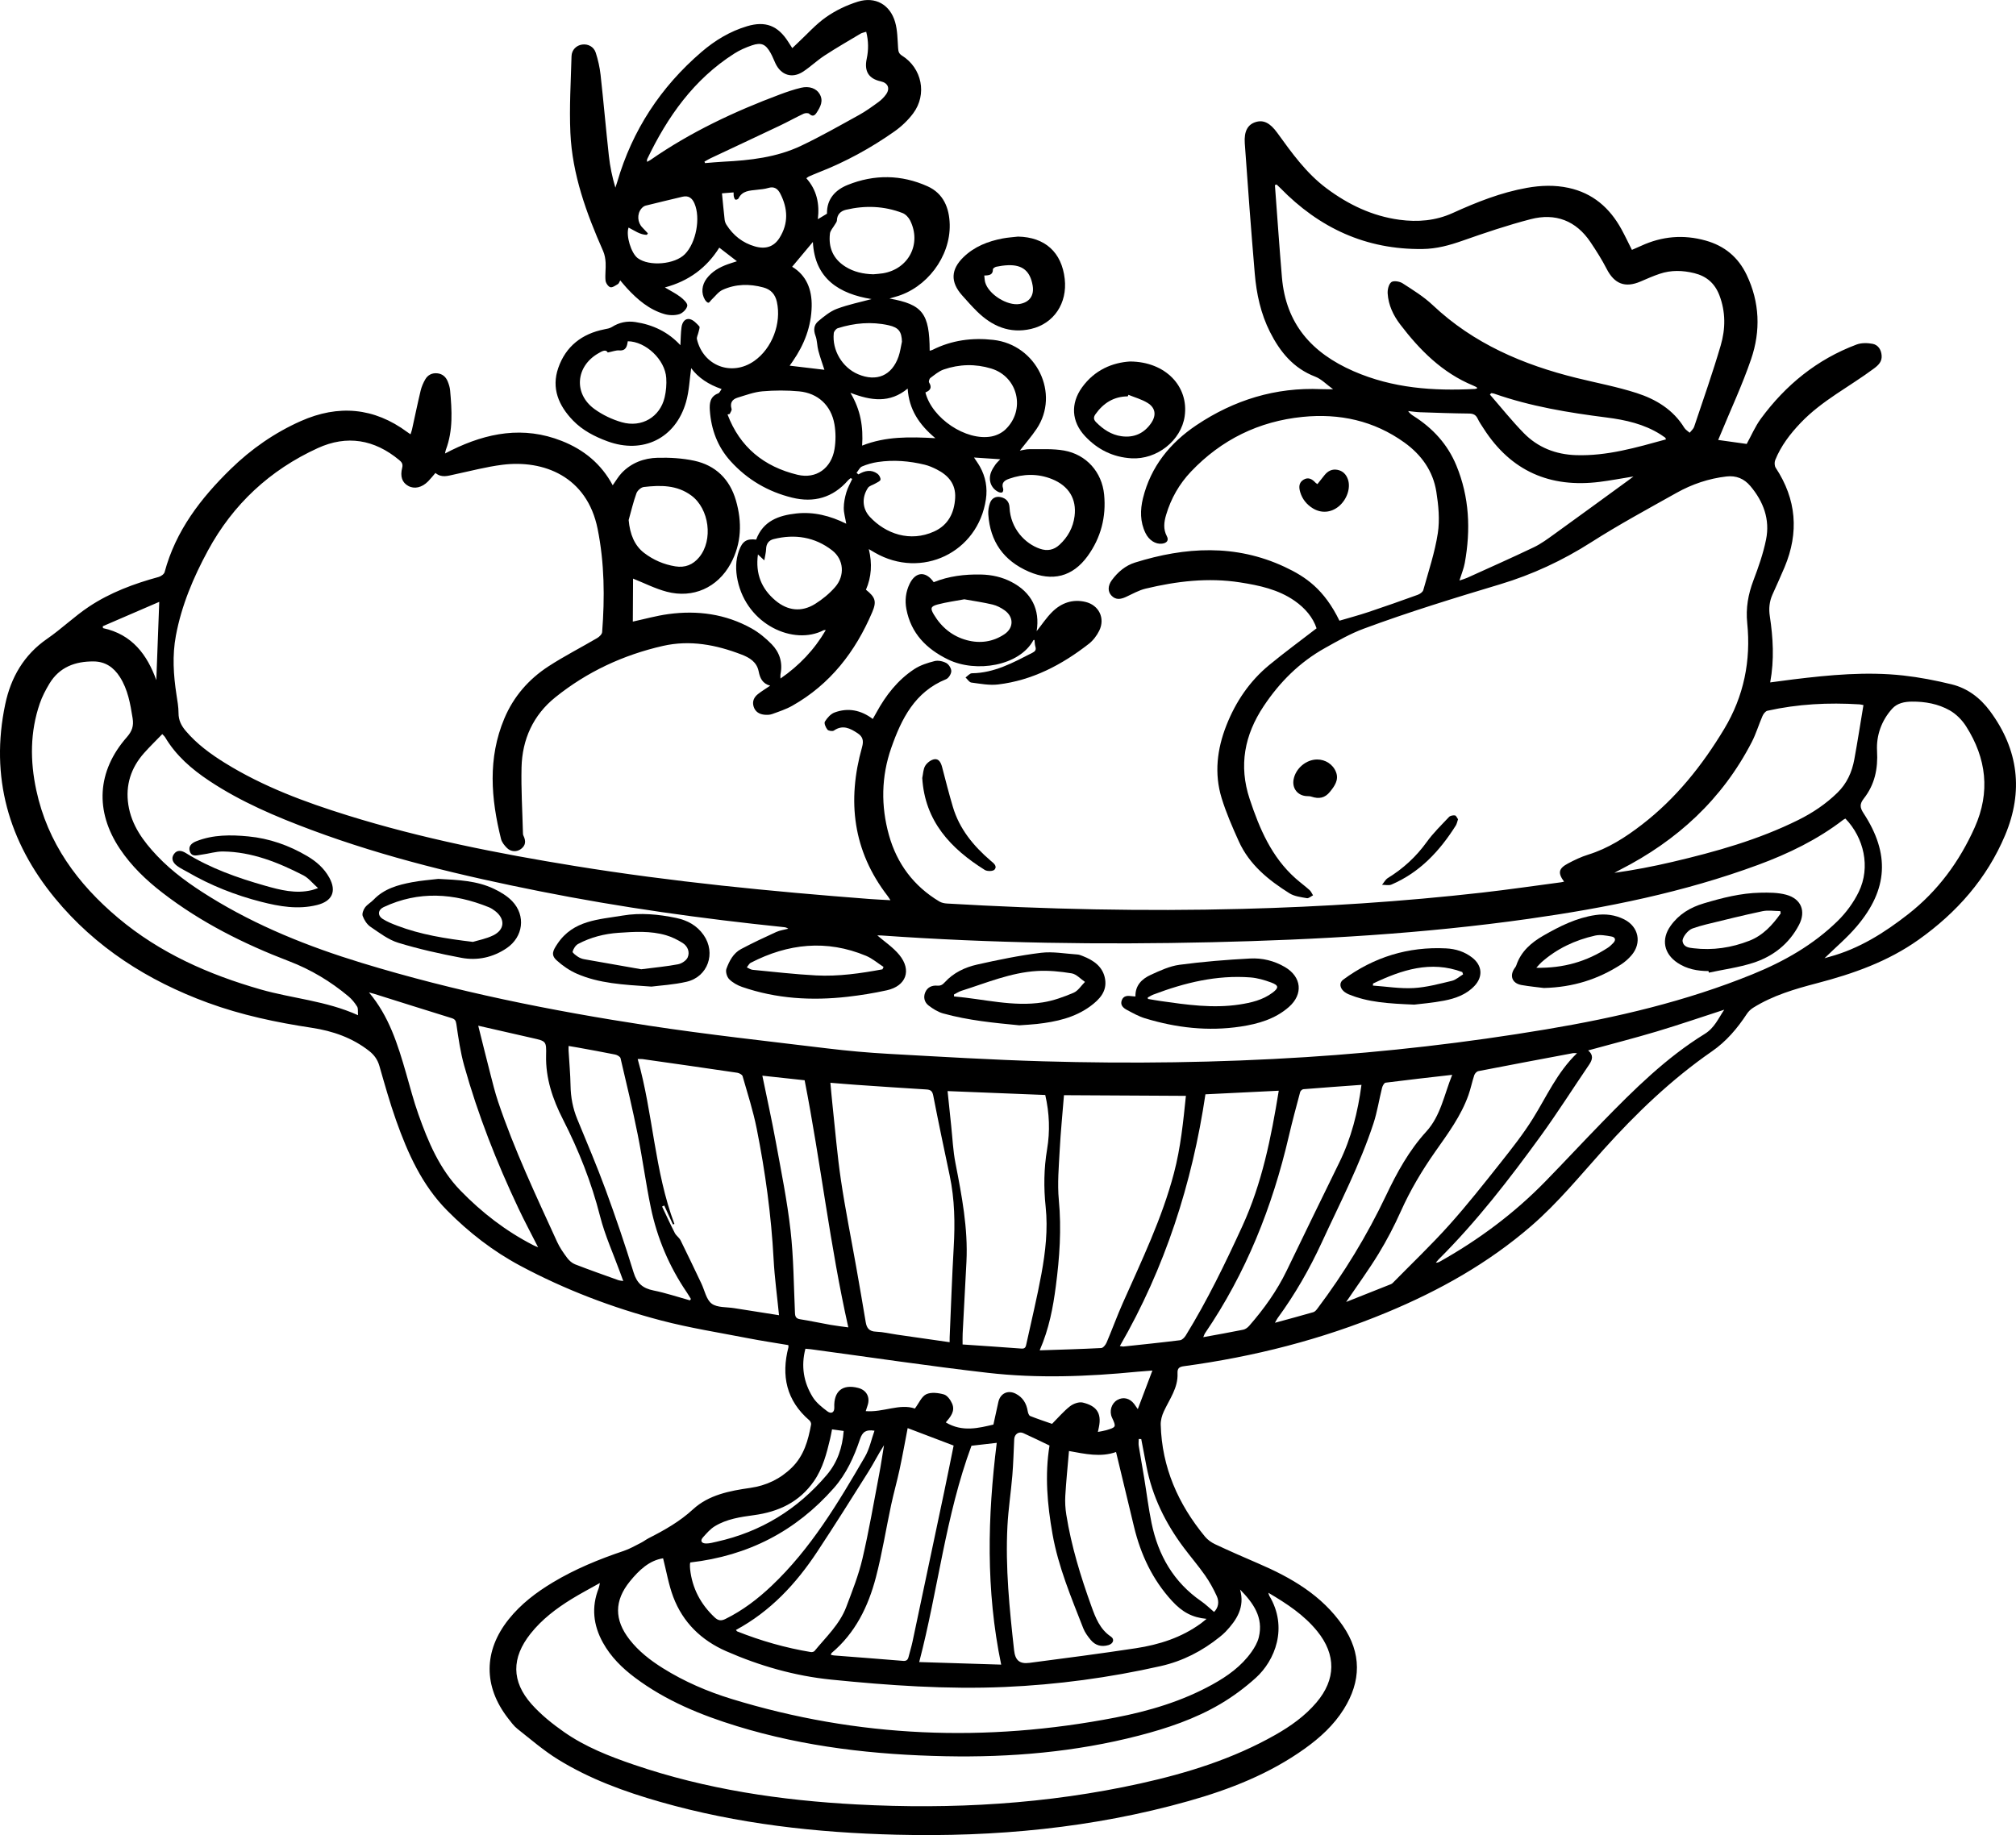 <?xml version="1.0" encoding="UTF-8"?>
<svg id="Layer_2" data-name="Layer 2" xmlns="http://www.w3.org/2000/svg" viewBox="0 0 281.877 256.635">
  <g id="Layer_1-2" data-name="Layer 1">
    <g>
      <path d="m124.499,125.887c-.184-.278-.279-.443-.394-.592-4.863-6.302-5.683-13.314-3.575-20.799.259-.92.104-1.48-.621-1.957-1.032-.68-2.071-1.231-3.31-.374-.196.136-.762.051-.911-.132-.239-.295-.493-.893-.351-1.12.321-.515.808-1.074,1.354-1.275,1.872-.69,3.657-.359,5.342.908.181-.32.345-.603.502-.89,1.32-2.42,2.987-4.562,5.305-6.085.835-.548,1.853-.872,2.833-1.12.501-.127,1.169.018,1.637.271.354.191.705.751.699,1.141-.006.388-.374.978-.728,1.122-4.363,1.767-6.234,5.526-7.659,9.59-1.41,4.018-1.468,8.144-.325,12.227,1.115,3.983,3.457,7.121,7.039,9.266.302.181.696.266,1.054.287,13.746.81,27.502,1.111,41.268.753,11.216-.291,22.406-1.013,33.556-2.277,3.694-.419,7.375-.959,11.062-1.446.13-.017.258-.056.411-.091-.892-1.211-.781-1.829.539-2.534.905-.483,1.848-.934,2.824-1.237,2.813-.871,5.224-2.427,7.526-4.201,4.764-3.671,8.444-8.292,11.512-13.399,2.727-4.539,3.747-9.526,3.208-14.794-.213-2.08.13-4.014.866-5.956.707-1.863,1.374-3.77,1.768-5.717.57-2.811-.36-5.304-2.189-7.478-.881-1.047-1.991-1.501-3.348-1.344-2.479.288-4.81,1.074-6.971,2.286-4.015,2.253-8.074,4.446-11.95,6.922-3.996,2.552-8.233,4.518-12.734,5.871-6.4,1.923-12.781,3.878-19.05,6.204-1.917.711-3.629,1.706-5.396,2.69-3.592,2.001-6.36,4.776-8.606,8.148-2.679,4.022-3.509,8.313-1.957,12.988,1.374,4.141,3.05,8.094,6.4,11.083.638.569,1.332,1.075,1.969,1.645.213.191.331.489.492.738-.29.143-.608.445-.864.399-.83-.149-1.747-.252-2.435-.684-2.935-1.843-5.609-4.006-7.081-7.266-.892-1.975-1.767-3.977-2.401-6.043-1.055-3.437-.639-6.855.664-10.169,1.301-3.307,3.246-6.185,5.996-8.45,2.113-1.74,4.323-3.36,6.612-5.127-.497-1.517-1.599-2.822-3.058-3.84-2.297-1.602-4.966-2.166-7.657-2.584-4.453-.692-8.85-.165-13.19.875-.957.229-1.848.75-2.757,1.165-.736.336-1.435.448-2.04-.219-.507-.559-.487-1.362.079-2.134.833-1.134,1.908-2.044,3.236-2.459,7.033-2.197,14.054-2.607,20.92.602,2.976,1.39,5.526,3.145,7.668,7.528,1.344-.398,2.716-.764,4.06-1.212,2.302-.769,4.591-1.577,6.873-2.404.31-.112.711-.384.788-.66.736-2.639,1.618-5.264,2.032-7.958.289-1.882.096-3.895-.206-5.798-.459-2.891-2.079-5.164-4.457-6.877-4.272-3.077-9.095-4.108-14.241-3.592-6.12.613-11.358,3.183-15.605,7.65-1.633,1.718-2.8,3.759-3.479,6.049-.297,1.003-.43,1.998.106,2.999.301.561-.003.955-.687,1.033-.893.101-1.813-.477-2.304-1.485-.766-1.572-.754-3.232-.352-4.869,1.088-4.42,3.788-7.748,7.48-10.222,5.248-3.516,11.051-5.316,17.427-5.034.484.021.969.008,1.672.012-.916-.662-1.627-1.427-2.503-1.763-3.047-1.166-4.913-3.466-6.313-6.238-1.295-2.563-1.894-5.339-2.132-8.175-.511-6.07-.973-12.145-1.396-18.222-.119-1.71.435-2.617,1.497-2.958,1.117-.359,2.041.108,3.055,1.509,2.03,2.806,4.039,5.625,6.862,7.738,3.058,2.288,6.42,3.897,10.21,4.409,2.536.343,5.041.152,7.463-.95,3.333-1.516,6.741-2.87,10.377-3.517,1.932-.344,3.869-.412,5.8.005,3.393.733,5.76,2.796,7.396,5.776.507.923.954,1.878,1.469,2.897.46-.201.874-.373,1.28-.561,2.922-1.349,5.926-1.613,9.035-.74,2.638.74,4.543,2.315,5.728,4.794,1.838,3.848,1.97,7.845.625,11.786-1.225,3.59-2.845,7.044-4.291,10.559-.094.228-.192.455-.314.744,1.396.195,2.706.378,3.987.557.643-1.163,1.184-2.448,1.987-3.54,3.467-4.713,7.855-8.291,13.372-10.36.672-.252,1.52-.238,2.24-.102.788.149,1.215.833,1.27,1.65.056.831-.422,1.315-1.073,1.801-3.408,2.542-7.267,4.475-10.246,7.596-1.475,1.545-2.757,3.219-3.562,5.209-.124.307-.11.811.065,1.076,2.911,4.416,3.276,9.049,1.247,13.896-.541,1.292-1.129,2.565-1.7,3.844-.432.969-.528,1.962-.368,3.017.458,3.035.641,6.08.053,9.263,1.148-.152,2.181-.297,3.217-.423,5.119-.623,10.252-1.116,15.403-.543,2.263.252,4.518.69,6.731,1.23,2.237.545,4.013,1.895,5.388,3.753,3.987,5.387,4.686,11.222,2.106,17.354-2.55,6.06-6.755,10.817-12.099,14.615-4.3,3.056-9.156,4.762-14.192,6.078-3.104.811-6.179,1.711-8.932,3.432-.343.214-.664.524-.886.862-1.33,2.025-2.862,3.839-4.878,5.235-5.655,3.917-10.582,8.646-15.166,13.745-3.269,3.636-6.357,7.432-10.076,10.654-6.037,5.232-12.873,9.058-20.222,12.114-9.126,3.795-18.596,6.196-28.361,7.519-.673.091-.932.292-.9.996.093,2.034-1.123,3.611-1.92,5.339-.261.565-.447,1.233-.43,1.847.161,5.962,2.441,11.108,6.19,15.653.368.446.893.82,1.421,1.067,1.98.927,3.982,1.808,5.991,2.67,4.633,1.989,8.926,4.458,11.86,8.725,2.633,3.829,2.581,7.755.132,11.668-1.405,2.245-3.325,3.995-5.457,5.521-4.932,3.529-10.485,5.706-16.268,7.336-13.363,3.766-27.028,5.045-40.86,4.699-11.16-.279-22.202-1.506-32.98-4.587-4.998-1.428-9.865-3.199-14.299-5.938-2.006-1.239-3.812-2.807-5.67-4.273-.508-.401-.904-.955-1.308-1.473-3.477-4.469-3.446-9.44.083-13.857,1.703-2.131,3.838-3.753,6.158-5.148,3.13-1.882,6.484-3.255,9.937-4.416.829-.279,1.602-.73,2.389-1.126.382-.192.724-.464,1.105-.658,2.206-1.122,4.319-2.314,6.186-4.032,2.193-2.017,5.106-2.579,8.001-2.992,2.242-.32,4.199-1.248,5.829-2.856,1.682-1.66,2.27-3.793,2.674-6.009.032-.175-.088-.451-.229-.572-3.23-2.774-3.973-6.252-2.935-10.245.013-.05-.006-.109-.019-.288-1.849-.313-3.734-.592-5.603-.956-4.067-.792-8.176-1.438-12.177-2.487-6.841-1.793-13.434-4.306-19.691-7.648-3.82-2.04-7.198-4.666-10.233-7.733-3.509-3.546-5.498-7.983-7.132-12.589-.888-2.504-1.603-5.07-2.339-7.625-.252-.875-.72-1.532-1.414-2.08-2.361-1.864-5.122-2.813-8.026-3.253-4.964-.752-9.844-1.777-14.569-3.512-8.36-3.069-15.692-7.731-21.357-14.618-6.485-7.883-9.084-16.966-6.952-27.113.784-3.734,2.601-6.915,5.87-9.167,2.017-1.39,3.797-3.128,5.835-4.483,2.974-1.978,6.305-3.219,9.749-4.157.323-.088.756-.392.833-.677,1.551-5.793,5.061-10.337,9.243-14.42,2.865-2.796,6.134-5.073,9.802-6.703,5.243-2.329,10.242-1.907,14.904,1.552.113.084.231.159.434.298.082-.259.16-.454.205-.656.402-1.815.776-3.637,1.208-5.445.131-.547.364-1.087.644-1.576.351-.614.941-.92,1.661-.856.723.064,1.22.487,1.485,1.143.159.394.293.817.331,1.237.253,2.801.433,5.602-.591,8.315-.047.124-.061.26-.12.522.384-.197.651-.338.922-.471,4.968-2.438,10.055-3.4,15.406-1.284,3.091,1.222,5.516,3.204,7.12,6.198.439-.612.785-1.231,1.26-1.728,1.356-1.42,3.122-2.072,5.017-2.118,1.699-.042,3.444.057,5.102.41,3.018.644,4.995,2.603,5.85,5.562.871,3.016.793,6.015-.739,8.834-1.82,3.347-5.252,4.897-8.935,3.926-1.633-.431-3.171-1.222-4.711-1.833-.011,1.918-.022,4.005-.033,6.011,1.619-.349,3.275-.817,4.962-1.047,4.072-.556,8.008-.024,11.635,1.998,1.03.574,1.981,1.362,2.811,2.207,1.116,1.137,1.571,2.57,1.244,4.189-.032.156-.006.323-.007.617,2.644-1.831,4.731-4.029,6.336-6.774-.15.007-.243-.015-.308.019-4.175,2.17-10.714-.762-12.023-6.985-.295-1.403-.296-2.783.193-4.143.478-1.33,1.076-1.703,2.403-1.548.973-2.624,3.172-3.386,5.617-3.654,2.418-.264,4.714.312,6.98,1.433-.134-.795-.35-1.502-.347-2.209.003-.73.154-1.477.361-2.182.191-.651.543-1.255.824-1.88-.077-.035-.153-.07-.23-.105-.121.104-.257.194-.36.313-2.112,2.422-4.764,3.17-7.83,2.414-3.361-.829-6.246-2.513-8.582-5.088-1.822-2.008-2.718-4.416-2.908-7.088-.07-.986.008-1.974,1.18-2.409.172-.064.267-.336.464-.601-1.811-.617-3.286-1.59-4.257-2.92-.221,1.525-.275,3.192-.721,4.746-1.458,5.081-6.026,7.309-10.992,5.48-1.787-.659-3.469-1.523-4.808-2.907-2.001-2.069-3.051-4.5-2.061-7.35,1.051-3.025,3.308-4.783,6.453-5.402.356-.07.745-.131,1.041-.319,1.017-.646,2.115-.874,3.284-.697,2.444.37,4.58,1.375,6.298,3.24.049-.873.046-1.704.158-2.52.086-.626.448-1.271,1.148-1.128.5.102.957.598,1.335,1.009.123.133-.057.555-.116.842-.067.326-.28.678-.212.966.893,3.739,4.868,5.235,8.006,3.037,2.502-1.753,3.838-5.278,3.167-8.278-.237-1.059-.84-1.72-1.881-2.004-1.941-.529-3.872-.499-5.706.335-.597.272-1.033.901-1.538,1.371-.157.146-.302.428-.449.426-.164-.002-.368-.231-.477-.409-.556-.909-.457-2.057.237-2.973.755-.995,1.793-1.578,2.942-1.992.4-.144.808-.266,1.289-.423-.865-.667-1.665-1.284-2.467-1.903q-2.669,4.263-7.609,5.564c.818.49,1.552.852,2.189,1.34.414.317 1.0.865.946,1.225-.068.454-.645,1.033-1.119,1.177-.639.194-1.431.174-2.081-.016-2.123-.62-3.756-2.016-5.23-3.61-.308-.333-.593-.688-.948-1.102-.124.211-.179.433-.316.513-.342.199-.777.525-1.07.44-.298-.086-.634-.587-.668-.934-.08-.819.058-1.658.014-2.484-.029-.554-.129-1.139-.352-1.642-2.336-5.288-4.314-10.698-4.576-16.528-.16-3.562.062-7.143.16-10.715.025-.896.687-1.52,1.488-1.631.807-.112,1.626.291,1.901,1.146.321 1.0.557,2.046.673,3.09.419,3.78.747,7.571,1.162,11.352.161,1.469.461,2.924.908,4.423.088-.269.185-.535.264-.807,2.11-7.233,6.079-13.272,11.777-18.167,1.875-1.611,3.987-2.892,6.384-3.604,2.554-.758,4.293-.08,5.729,2.164.168.263.337.526.579.903.272-.259.503-.484.74-.704,1.318-1.226,2.528-2.607,3.988-3.631,1.332-.935,2.876-1.671,4.432-2.159,2.439-.766,4.512.402,5.221,2.853.335,1.158.329,2.421.416,3.64.033.459.095.768.537,1.044,2.801,1.747,3.551,5.422,1.57,8.081-.722.969-1.649,1.846-2.639,2.542-3.284,2.31-6.793,4.234-10.542,5.698-.479.187-.951.393-1.423.599-.097.042-.177.124-.333.236,1.462,1.635,1.865,3.569,1.609,5.726.479-.288.86-.518,1.277-.769-.048-2.037,1.158-3.326,2.892-4.024,3.722-1.499,7.512-1.457,11.175.194,2.22,1.001,3.04,3.023,3.094,5.345.105,4.504-3.233,8.91-7.591,10.103-.242.066-.481.141-.836.244,4.645.826,5.6,2.082,5.625,7.299.139-.04.272-.058.386-.115,2.691-1.36,5.549-1.734,8.512-1.4,6.055.682,9.356,7.524,6.051,12.447-.709,1.057-1.555,2.022-2.345,3.039.411-.066.874-.207,1.335-.201,1.623.023,3.278-.092,4.859.191,3.112.557,5.286,3.011,5.592,6.151.305,3.131-.451,6.041-2.299,8.598-2.107,2.914-4.945,3.612-8.24,2.18-3.517-1.529-5.4-4.201-5.656-8.009-.035-.524.058-1.092.237-1.588.239-.661.803-.977,1.513-.817.745.168,1.183.65,1.22,1.447.138,2.947,2.164,5.065,4.27,5.778,1.013.343,1.919.172,2.708-.554,1.181-1.086,1.912-2.419,2.116-4.014.306-2.389-.801-4.239-3.174-5.187-1.964-.784-3.97-.742-5.96-.046-.646.226-1.146.558-.852,1.392.052.148-.009.444-.117.511-.126.078-.385.026-.546-.052-1.029-.5-1.46-1.655-1.02-2.774.144-.367.359-.715.59-1.037.208-.291.482-.536.69-.762-1.225-.081-2.432-.161-3.671-.243.28.429.585.84.832,1.284.793,1.423,1.069,2.955.831,4.561-1.1,7.443-8.999,11.23-15.533,7.455-.22-.127-.439-.258-.839-.493.494,2.039.373,3.901-.4,5.682,1.313,1.052,1.522,1.63.872,3.152-2.352,5.517-5.862,10.071-11.162,13.067-.886.501-1.878.824-2.842,1.173-.335.121-.739.124-1.1.084-.699-.079-1.252-.419-1.473-1.132-.223-.719.049-1.31.603-1.749.511-.405,1.075-.743,1.713-1.177-1.089-.29-1.431-1.078-1.609-1.987-.26-1.328-1.273-1.933-2.387-2.362-3.557-1.37-7.206-2.077-11.008-1.211-5.551,1.264-10.607,3.621-15.041,7.188-3.094,2.489-4.631,5.877-4.722,9.818-.07,3.028.119,6.062.195,9.093.004.141.005.297.064.418.396.811.3,1.394-.329,1.874-.574.438-1.402.429-1.964-.129-.354-.352-.718-.801-.834-1.266-1.405-5.651-1.873-11.285.461-16.84,1.295-3.082,3.41-5.502,6.173-7.3,2.2-1.431,4.552-2.627,6.817-3.96.298-.175.665-.533.688-.83.371-4.836.331-9.647-.634-14.439-1.479-7.346-7.566-9.677-13.301-8.961-2.261.282-4.483.88-6.719,1.351-.894.188-1.783.528-2.655-.205-.351.405-.664.805-1.017,1.165-.87.889-1.932,1.124-2.792.644-.841-.47-1.154-1.287-.839-2.548.134-.538-.089-.793-.434-1.079-3.456-2.868-7.294-3.524-11.376-1.655-6.686,3.06-11.843,7.848-15.353,14.324-2.035,3.754-3.691,7.666-4.482,11.907-.517,2.774-.338,5.518.086,8.272.13.847.287,1.703.285,2.554-.002.99.386,1.754.996,2.475,1.555,1.838,3.467,3.237,5.491,4.493,5.343,3.316,11.183,5.478,17.15,7.336,10.375,3.231,21.001,5.329,31.712,7.067,13.681,2.22,27.457,3.564,41.266,4.624.928.071,1.858.109,2.923.17Zm-101.81-23.223c-.899.931-1.761,1.763-2.554,2.657-1.83,2.065-2.609,4.487-2.191,7.222.439,2.87,2.09,5.099,4.021,7.141,2.16,2.284,4.707,4.081,7.364,5.729,6.613,4.102,13.78,6.962,21.182,9.228,13.128,4.019,26.563,6.711,40.115,8.78,8.303,1.267,16.661,2.176,25.001,3.19,2.867.348,5.75.607,8.633.767,7.198.399,14.396.836,21.601,1.044,12.246.353,24.492.196,36.721-.586,11.256-.72,22.45-2.016,33.576-3.879,9.867-1.652,19.568-3.921,28.87-7.704,4.418-1.797,8.511-4.117,11.922-7.465,1.18-1.158,2.219-2.575,2.94-4.06,1.687-3.471.712-7.583-1.863-10.248-.09.047-.198.085-.285.152-3.618,2.79-7.684,4.753-11.938,6.323-10.386,3.834-21.175,6.003-32.098,7.547-14.697,2.078-29.488,2.92-44.317,3.267-15.4.36-30.786.142-46.155-.946-.263-.019-.528-.005-.565-.005.973.845,2.19,1.645,3.073,2.721,1.765,2.15.958,4.355-1.747,4.951-1.812.399-3.654.698-5.497.907-5.003.569-9.946.281-14.742-1.378-.657-.227-1.327-.602-1.808-1.089-.313-.317-.526-1.046-.381-1.443.4-1.093.963-2.185,2.048-2.763,1.605-.854,3.254-1.627,4.908-2.383.524-.239,1.124-.313,1.689-.462-.22-.17-.428-.201-.637-.222-11.417-1.178-22.779-2.762-34.036-5.002-10.834-2.156-21.575-4.702-31.953-8.574-4.993-1.863-9.891-3.933-14.352-6.9-2.451-1.63-4.648-3.53-6.167-6.11-.068-.116-.185-.202-.38-.409Zm183.866-48.371c-.059-.078-.083-.139-.127-.162-.151-.08-.307-.153-.465-.219-4.299-1.777-7.445-4.942-10.196-8.553-.962-1.262-1.645-2.708-1.744-4.319-.033-.537.142-1.298.511-1.583.31-.24,1.15-.111,1.563.154,1.46.941,2.969,1.872,4.224,3.056,5.716,5.393,12.637,8.343,20.129,10.194,2.8.692,5.652,1.223,8.391,2.106,2.695.869,5.104,2.32,6.659,4.857.171.279.497.464.751.692.213-.277.519-.523.624-.836,1.268-3.787,2.597-7.556,3.718-11.387.673-2.301.702-4.677-.19-7.002-.64-1.668-1.793-2.667-3.505-3.09-1.619-.4-3.235-.447-4.824.084-.919.307-1.81.704-2.702,1.086-2.16.927-3.657.325-4.73-1.771-.661-1.292-1.449-2.526-2.258-3.734-2.022-3.017-4.904-4.11-8.357-3.216-3.229.836-6.403,1.909-9.552,3.017-1.822.641-3.602,1.13-5.57,1.156-7.918.102-14.441-2.939-19.895-8.53-.166-.17-.344-.327-.516-.491-.078.027-.156.054-.235.082.324,4.3.616,8.602.98,12.898.551,6.492,4.149,10.567,10.023,13.131,5.483,2.393,11.152,2.779,16.972,2.48.104-.005.206-.063.324-.101Zm-29.211,168.455c.08.26.089.349.13.417,2.66,4.436.796,9.052-1.889,11.479-1.516,1.37-3.192,2.616-4.952,3.654-3.544,2.09-7.435,3.4-11.402,4.426-8.871,2.295-17.921,3.066-27.055,2.881-9.876-.2-19.637-1.289-29.125-4.203-5.083-1.561-9.967-3.563-14.263-6.782-1.801-1.349-3.385-2.911-4.488-4.902-1.35-2.439-1.633-4.967-.596-7.598.066-.167.085-.353.174-.742-1.438.812-2.729,1.486-3.965,2.249-2.152,1.328-4.157,2.846-5.742,4.849-2.658,3.358-2.69,6.655.162,9.857,1.315,1.476,2.909,2.753,4.537,3.891,2.974,2.08,6.345,3.4,9.763,4.567,10.099,3.449,20.551,4.994,31.158,5.558,13.344.71,26.601-.042,39.679-2.939,6.553-1.452,12.936-3.442,18.821-6.778,2.154-1.221,4.156-2.638,5.772-4.539,2.739-3.222,2.772-6.692.112-9.971-1.836-2.263-4.214-3.834-6.832-5.375Zm-3.958-.452c.693,2.46-.459,4.249-2.02,5.893-.255.269-.542.509-.832.742-2.443,1.967-5.165,3.372-8.236,4.065-7.189,1.624-14.475,2.606-21.828,2.925-8.103.351-16.189-.216-24.248-1.03-5.096-.514-9.991-1.916-14.684-3.973-3.482-1.526-6.057-4.022-7.405-7.594-.647-1.714-.949-3.559-1.421-5.398-1.923.292-3.366,1.656-4.639,3.223-2.199,2.706-2.199,5.373-.058,8.13,1.282,1.65,2.907,2.909,4.662,4.008,3.002,1.878,6.236,3.27,9.605,4.305,17.673,5.428,35.591,6.111,53.696,2.6,4.702-.912,9.275-2.268,13.507-4.601,2.127-1.173,4.076-2.562,5.496-4.566.437-.617.844-1.322,1.022-2.046.686-2.792-.775-4.808-2.614-6.682Zm-123.325-80.319c-.043-.509.04-.936-.128-1.208-.325-.527-.735-1.033-1.209-1.43-2.49-2.086-5.257-3.747-8.285-4.906-6.334-2.424-12.344-5.429-17.73-9.589-2.274-1.756-4.337-3.731-5.947-6.137-3.52-5.262-3.206-10.856.97-15.613.728-.829.987-1.564.812-2.648-.325-2.017-.655-4.005-1.782-5.77-.862-1.351-2.04-2.163-3.665-2.176-2.588-.021-4.798.792-6.195,3.119-.526.877-1.011,1.804-1.341,2.768-1.365,3.978-1.36,8.038-.489,12.107,1.579,7.377,5.773,13.103,11.437,17.867,5.846,4.917,12.648,7.922,19.933,10.01,4.444,1.274,9.134,1.579,13.619,3.604Zm82.717,45.728c.002-.329-.003-.497.004-.665.183-4.196.323-8.394.565-12.587.195-3.381.142-6.732-.563-10.059-.786-3.712-1.568-7.425-2.292-11.15-.123-.633-.336-.848-.958-.885-3.282-.195-6.562-.424-9.842-.65-1.186-.082-2.371-.188-3.587-.285.104,1.106.185,2.096.292,3.083.382,3.521.667,7.056,1.187,10.557.609,4.096,1.432,8.16,2.153,12.239.447,2.532.886,5.066,1.308,7.602.14.837.496,1.291,1.438,1.326.993.037,1.979.278,2.969.421,2.401.348,4.804.69,7.324,1.052Zm16.687,15.218c-.184,2.16-.394,4.205-.515,6.255-.052.878.002,1.78.141,2.65.7,4.39,2.003,8.626,3.504,12.794.573,1.591,1.188,3.222,2.733,4.255.552.369.325.99-.335,1.184-.983.288-1.835.059-2.48-.712-.417-.499-.823-1.052-1.056-1.651-1.681-4.312-3.492-8.593-4.298-13.18-.72-4.092-1.093-8.219-.415-12.362-1.241-.592-2.44-1.187-3.661-1.735-.635-.285-1.24.148-1.274.847-.082,1.684-.122,3.372-.261,5.051-.196,2.364-.563,4.717-.686,7.084-.302,5.82.288,11.602.928,17.377.155,1.399.753,1.95,2.141,1.769,4.96-.648,9.922-1.292,14.868-2.044,3.278-.498,6.407-1.492,9.131-3.488.228-.167.441-.355.771-.622-1.992-.194-3.376-.923-4.835-2.513-2.716-2.959-4.365-6.47-5.301-10.343-.837-3.464-1.667-6.93-2.519-10.477-2.155.762-4.318.27-6.579-.139Zm-4.095-14.08c3.016-.102,5.814-.176,8.608-.323.266-.014.611-.447.745-.761.784-1.838,1.463-3.722,2.274-5.547,2.641-5.951,5.477-11.81,7.147-18.159.944-3.587,1.299-7.218,1.669-10.8-5.752-.032-11.454-.063-17.048-.094-.211,2.645-.463,5.146-.596,7.654-.123,2.335-.342,4.697-.123,7.009.385,4.054.104,8.056-.42,12.053-.389,2.968-.932,5.918-2.257,8.967Zm-36.447-4.915c-.268-2.696-.619-5.247-.756-7.81-.328-6.152-1.164-12.236-2.362-18.267-.494-2.485-1.276-4.915-1.977-7.355-.062-.217-.475-.434-.751-.475-4.411-.655-8.826-1.282-13.242-1.909-.209-.03-.425-.006-.674-.007,2.166,7.642,2.338,15.638,5.137,23.064-.07.022-.139.044-.209.066-.405-.883-.81-1.766-1.216-2.649l-.3.149c.587,1.233,1.152,2.477,1.774,3.692.197.385.624.653.816,1.039.99,1.996,1.939,4.012,2.9,6.022.463.968.684,2.254,1.444,2.822.774.578,2.074.46,3.146.632,2.054.329,4.11.648,6.269.988Zm23.568-31.342c.175,1.689.336,3.275.505,4.859.184,1.727.258,3.476.589,5.175.891,4.576,1.777,9.145,1.543,13.842-.167,3.34-.356,6.678-.528,10.018-.024.471-.008.945-.011,1.541,2.78.191,5.514.368,8.246.576.548.042.598-.304.678-.67.71-3.26,1.502-6.505,2.102-9.785.565-3.092.922-6.219.589-9.381-.283-2.682-.248-5.356.2-8.027.425-2.532.331-5.059-.256-7.603-4.564-.182-9.124-.364-13.655-.545Zm122.609-18.58c.158-.045.426-.126.697-.199,4.141-1.12,7.682-3.361,11.012-5.966,4.139-3.238,7.163-7.355,9.298-12.134,2.202-4.928,1.641-9.659-1.211-14.137-.56-.88-1.387-1.716-2.287-2.226-1.605-.908-3.431-1.243-5.291-1.225-1.026.01-2.04.205-2.752.991-1.506,1.662-2.238,3.768-2.117,5.896.144,2.522-.33,4.728-1.852,6.671-.614.784-.541,1.279-.027,2.065,3.689,5.649,3.418,10.636-.944,15.792-1.374,1.624-3.029,3.009-4.524,4.473Zm-98.522,54.236c.281.042.387.08.488.069,2.644-.283,5.289-.554,7.927-.884.291-.036.62-.37.793-.65,3.017-4.899,5.514-10.063,7.912-15.287,2.761-6.014,4.035-12.399,5.098-18.956-3.447.169-6.832.335-10.252.503-1.857,12.475-5.636,24.232-11.966,35.206Zm103.969-89.638c-.277-.051-.413-.091-.552-.1-4.331-.271-8.631-.054-12.874.894-.275.061-.559.437-.688.732-.526,1.203-.899,2.48-1.498,3.642-4.13,8.007-10.438,13.789-18.402,17.856-.275.141-.545.293-.817.44,2.758-.385,5.45-.905,8.118-1.531,6.048-1.419,12.019-3.091,17.615-5.871,2.008-.997,3.851-2.235,5.465-3.812,1.323-1.293,2.032-2.883,2.356-4.653.458-2.497.846-5.007,1.278-7.598Zm-72.327,83.472c2.212-.877,4.247-1.683,6.281-2.495.102-.041.194-.123.273-.204,2.623-2.672,5.339-5.259,7.837-8.043,2.518-2.806,4.857-5.775,7.201-8.732,1.578-1.991,3.162-4,4.503-6.15,1.929-3.091,3.395-6.479,6.188-9.168-.321-.002-.455-.024-.58-0-4.409.828-8.819,1.654-13.222,2.512-.223.043-.491.333-.568.564-.306.919-.493,1.879-.817,2.79-1.038,2.92-2.867,5.381-4.626,7.885-1.859,2.646-3.505,5.411-4.832,8.377-.908,2.029-1.944,4.016-3.1,5.913-1.364,2.239-2.92,4.361-4.538,6.749Zm-121.353-38.633c.579,2.311,1.13,4.549,1.705,6.781.328,1.271.64,2.551,1.057,3.795,2.266,6.757,5.318,13.187,8.269,19.657.364.798.883,1.538,1.409,2.245.276.37.679.728,1.102.893,1.995.775,4.017,1.484,6.032,2.207.194.07.412.076.704.127-.168-.457-.296-.804-.422-1.152-.956-2.63-2.133-5.203-2.819-7.901-1.205-4.741-2.982-9.22-5.197-13.563-1.425-2.794-2.429-5.728-2.351-8.944.048-1.992.006-1.986-1.955-2.427-2.504-.563-5.005-1.141-7.533-1.718Zm94.263,48.224c-.875.069-1.495.108-2.114.168-6.963.682-13.947.951-20.9.152-8.264-.949-16.495-2.186-24.74-3.297-.242-.033-.487-.047-.763-.072-.637,2.451-.249,4.695,1.008,6.739.489.795,1.292,1.439,2.057,2.01.576.43,1.001.133.973-.532-.097-2.28,1.146-3.302,3.332-2.739,1.192.307,1.722,1.317,1.31,2.49-.079.225-.148.455-.246.758,2.471.196,4.747-1.1,6.873-.362.578-.77.94-1.694,1.593-2.0.681-.32,1.683-.194,2.463.027.471.133.919.759,1.144,1.268.486,1.098-.27,1.916-.878,2.643,2.328,1.401,4.636.772,6.657.305.264-1.205.475-2.184.692-3.161.265-1.196,1.332-1.719,2.429-1.156.988.506,1.505,1.356,1.677,2.447.038.242.164.599.342.67,1.028.413,2.085.757,3.058,1.098.88-.882,1.622-1.765,2.512-2.458.464-.362,1.253-.649,1.785-.52,1.833.446,2.677,1.387,2.255,3.439-.038.182-.077.365-.141.67.462-.094.823-.141,1.167-.243,1.4-.416,1.412-.454.808-1.755-.418-.899-.088-1.995.744-2.473.815-.468,1.732-.253,2.35.555.131.171.248.352.509.725.703-1.858,1.34-3.542,2.041-5.395ZM98.496,22.604c.028.068.057.136.085.204.853-.066,1.705-.153,2.559-.195,3.734-.186,7.443-.6,10.857-2.22,2.759-1.309,5.419-2.829,8.097-4.304.948-.522,1.834-1.165,2.711-1.803.41-.298.791-.674,1.084-1.086.597-.839.265-1.604-.734-1.821-1.713-.373-2.339-1.428-1.972-3.153.262-1.229.264-2.476-.07-3.782-.317.103-.578.138-.786.262-1.689,1.007-3.395,1.991-5.041,3.065-1.05.685-1.966,1.577-3.018,2.261-1.515.985-3.064.479-3.838-1.155-.232-.49-.423-1.003-.688-1.475-.691-1.23-1.291-1.506-2.613-1.057-.858.291-1.712.668-2.474,1.154-5.644,3.598-9.328,8.83-12.164,14.751-.043.089-.017.21-.028.385.212-.116.368-.183.504-.278,5.606-3.893,11.726-6.77,18.095-9.152.962-.36,1.942-.692,2.939-.931,1.151-.276,2.141.096,2.592.858.583.983.114,1.814-.411,2.624-.275.424-.571.595-1.036.159-.146-.137-.569-.115-.792-.009-1.111.524-2.186,1.126-3.296,1.654-3.227,1.534-6.466,3.045-9.698,4.569-.297.14-.578.317-.866.476Zm-46.906,116.187c2.808,3.324,4.031,7.287,5.184,11.284.555,1.923,1.055,3.866,1.723,5.749,1.371,3.869,2.952,7.652,5.874,10.663,2.988,3.079,6.35,5.68,10.182,7.644.215.11.443.198.687.305-.942-1.86-1.897-3.641-2.759-5.466-3.047-6.447-5.657-13.068-7.578-19.939-.528-1.889-.809-3.854-1.092-5.801-.077-.532-.217-.711-.69-.857-3.606-1.114-7.204-2.256-10.804-3.387-.239-.075-.483-.131-.725-.195Zm152.467-57.605c.477-.165.782-.244,1.065-.372,3.122-1.417,6.259-2.805,9.351-4.286,1.022-.49,1.953-1.188,2.88-1.855,3.433-2.473,6.847-4.972,10.268-7.462.206-.15.408-.304.77-.575-1.728.279-3.215.563-4.715.752-6.94.876-12.405-1.497-16.224-7.439-.294-.457-.609-.907-.841-1.395-.254-.534-.604-.714-1.202-.721-2.287-.024-4.574-.105-6.861-.183-.555-.019-1.108-.107-1.661-.163.225.334.494.524.772.701,2.68,1.702,4.741,3.939,5.965,6.899,1.829,4.425,2.027,8.998,1.18,13.65-.14.772-.454,1.512-.745,2.45Zm-13.696,70.527c-2.718.198-5.421.389-8.123.609-.164.013-.405.229-.449.393-.551,2.069-1.111,4.138-1.596,6.223-2.296,9.863-5.986,19.127-11.717,27.526-.084.123-.123.277-.236.537,1.948-.358,3.775-.675,5.592-1.045.303-.062.618-.299.83-.541,2.059-2.356,3.87-4.883,5.239-7.712,2.441-5.043,4.882-10.085,7.352-15.113,1.681-3.42,2.6-7.05,3.107-10.878Zm-63.45,48.003c-.354,1.831-.703,3.793-1.12,5.741-.359,1.675-.832,3.325-1.19,4.999-.723,3.379-1.261,6.805-2.136,10.144-1.065,4.063-2.873,7.776-6.187,10.564-.052.043-.057.141-.104.266.167.031.299.069.434.08,3.222.252,6.445.492,9.665.76.483.04.667-.16.769-.577.169-.694.391-1.376.539-2.073,1.477-6.959,2.948-13.92,4.412-20.881.474-2.253.923-4.51,1.345-6.579-2.217-.843-4.385-1.667-6.426-2.442Zm-30.445-17.863c.046-.065.091-.13.137-.195-.193-.311-.374-.629-.58-.931-2.459-3.615-4.136-7.577-5.023-11.842-.703-3.382-1.15-6.816-1.831-10.203-.719-3.581-1.568-7.135-2.405-10.691-.053-.224-.471-.457-.753-.515-1.764-.359-3.538-.671-5.31-.996-.382-.07-.766-.13-1.198-.203-.002.284-.013.477-.002.669.094,1.625.245,3.249.273,4.875.028,1.625.318,3.169.936,4.673,1.345,3.275,2.737,6.535,3.957,9.857,1.407,3.831,2.726,7.698,3.923,11.598.464,1.512,1.272,2.215,2.767,2.516,1.726.348,3.408.915,5.109,1.387Zm125.59-34.955c.774.652.612,1.295.134,1.996-2.267,3.33-4.424,6.739-6.788,9.998-4.383,6.041-8.948,11.944-14.25,17.231-.141.14-.26.303-.39.455.235.008.39-.055.535-.136,5.445-3.053,10.409-6.744,14.772-11.217,2.695-2.763,5.321-5.593,8.016-8.356,4.396-4.508,8.866-8.947,14.266-12.275,1.37-.844,1.903-2.163,2.732-3.388-3.2,1.038-6.301,2.105-9.44,3.044-3.146.941-6.33,1.754-9.587,2.648Zm-19.011,3.415c-3.188.366-6.253.705-9.312,1.097-.196.025-.424.441-.492.711-.416,1.655-.67,3.36-1.199,4.975-1.892,5.775-4.697,11.162-7.233,16.662-1.717,3.723-3.748,7.265-6.172,10.577-.107.145-.182.314-.376.654,1.917-.525,3.65-.987,5.373-1.486.216-.063.41-.291.557-.486,3.723-4.952,6.937-10.217,9.595-15.812,1.527-3.216,3.216-6.303,5.642-8.963,2.01-2.203,2.495-5.153,3.618-7.93Zm-67.214,51.873c-3.624,9.783-4.664,20.139-7.308,30.25,3.924.122,7.726.241,11.462.357-2.167-10.439-1.904-20.72-.62-31.014-1.163.134-2.401.276-3.534.406Zm-29.239-51.752c.639,3.12,1.321,6.183,1.885,9.266.75,4.102,1.582,8.201,2.053,12.339.435,3.828.45,7.705.622,11.562.024.546.158.806.743.897,1.412.22,2.809.532,4.217.778.85.149,1.709.245,2.5.355-2.575-11.453-3.85-23.027-6.108-34.558-1.889-.204-3.951-.428-5.911-.64Zm-3.69,77.511c.096.118.121.181.165.199,3.331,1.326,6.76,2.307,10.298,2.892.165.027.425-.031.52-.147,1.608-1.962,3.521-3.725,4.44-6.161.835-2.213,1.718-4.434,2.256-6.728.914-3.89,1.583-7.838,2.334-11.766.262-1.369.461-2.751.688-4.126-.798,1.23-1.431,2.512-2.187,3.716-2.358,3.75-4.719,7.499-7.16,11.195-2.951,4.466-6.525,8.318-11.355,10.928Zm-6.386-9.435c-.008.039-.045.147-.047.256-.003.228-.003.459.022.685.297,2.671,1.47,4.889,3.422,6.729.496.468.912.529,1.515.231,2.41-1.189,4.511-2.79,6.454-4.631,5.492-5.201,9.311-11.614,13.061-18.066.635-1.093.891-2.406,1.327-3.629-1.172-.188-1.676.141-2.022,1.172-.828,2.468-1.897,4.844-3.652,6.837-5.316,6.038-11.967,9.48-20.08,10.416Zm5.516-160.62c-.103.023-.205.046-.308.07,1.717,4.574,5.112,7.313,9.784,8.436,2.622.63,4.729-.917,5.173-3.589.188-1.133.185-2.352-.012-3.483-.456-2.622-2.301-4.348-4.937-4.593-1.698-.158-3.431-.152-5.13-.005-1.173.101-2.323.536-3.465.882-.755.229-1.107.733-.848,1.58.058.19-.164.466-.256.703Zm17.731,8.236c.088.073.176.145.263.218.877-.528,1.782-.729,2.659-.094.236.171.466.58.424.834-.036.215-.462.375-.729.538-.342.209-.828.309-1.025.606-.876,1.323-.798,2.909.268,4.053,2.218,2.379,5.628,3.574,8.993,2.043,1.966-.895,2.818-2.599,2.934-4.691.108-1.941-.955-3.164-2.581-3.987-.532-.269-1.093-.517-1.67-.657-2.158-.525-4.351-.706-6.557-.38-.754.111-1.512.326-2.213.623-.324.137-.516.587-.768.895Zm-34.783-16.829c-.285-.502-.807-.181-1.333.122-3.159,1.82-3.474,5.64-.532,7.782,1.129.822,2.475,1.463,3.819,1.847,2.798.801,5.355-.738,5.997-3.478.205-.877.284-1.817.224-2.716-.169-2.567-2.866-5.103-5.374-5.13-.115.685-.221,1.359-1.214,1.28-.44-.035-.898.157-1.587.293Zm147.962,12.148c-.071-.151-.082-.22-.121-.248-.208-.151-.419-.298-.636-.436-2.305-1.461-4.908-2.04-7.548-2.375-5.343-.679-10.636-1.547-15.738-3.34-.125-.044-.266-.045-.399-.066-.06.066-.121.133-.181.199,1.569,1.799,3.062,3.674,4.728,5.379,1.977,2.023,4.467,3,7.316,3.093,4.334.141,8.419-1.062,12.58-2.206Zm-145.042,11.282c.174,2.004.836,3.583,2.162,4.598,1.292.988,2.753,1.618,4.362,1.879,1.359.22,2.469-.22,3.343-1.284,1.976-2.404,1.403-6.761-1.094-8.613-2.032-1.508-4.332-1.466-6.655-1.202-.382.043-.893.497-1.03.875-.442,1.221-.737,2.494-1.089,3.748Zm41.491-17.847c.912,3.631,5.671,6.809,9.218,6.162.691-.126,1.443-.48,1.95-.959,2.876-2.72,1.804-7.392-1.959-8.542-2.211-.675-4.47-.622-6.659.135-.675.234-1.264.744-1.853,1.18-.146.108-.265.5-.184.629.433.696.2,1.115-.513,1.395Zm-7.287-16.522c.454-.045.912-.064,1.361-.139,3.591-.605,5.414-4.129,3.789-7.389-.211-.423-.631-.869-1.058-1.035-2.574-.998-5.231-1.088-7.904-.461-.74.173-1.252.646-1.277,1.506-.006.195-.183.387-.289.576-.235.419-.634.817-.685,1.256-.227,1.947.446,3.535,2.143,4.608,1.193.755,2.52,1.042,3.921,1.078Zm-16.13,39.178c-.366,2.713.504,4.811,2.447,6.443,1.71,1.436,3.643,1.67,5.559.472,1.025-.641,2.001-1.445,2.793-2.355,1.375-1.578,1.234-3.841-.419-5.125-2.414-1.875-5.221-2.322-8.188-1.579-.674.169-1.03.649-1.05,1.386-.013.464-.141.925-.251,1.587-.347-.323-.553-.514-.892-.829Zm-18.088-45.712c-.395,1.116.361,3.605,1.29,4.283,1.618,1.183,5.169.877,6.59-.567,1.565-1.59,2.214-5.046,1.335-7.087-.322-.748-.825-1.147-1.681-.94-1.72.415-3.444.813-5.159,1.247-.225.057-.451.246-.602.434-.616.769-.53,1.928.158,2.624.262.266.514.543.77.814-.048.071-.096.141-.144.212-.963-.013-1.731-.604-2.558-1.02Zm13.06-4.786c.13,1.312.237,2.496.372,3.677.028.246.118.506.251.715.955,1.504,2.28,2.549,3.997,3.036,1.507.427,2.656.03,3.431-1.207,1.27-2.027,1.165-4.115.099-6.186-.337-.655-.839-1.048-1.676-.787-.512.16-1.066.193-1.604.257-.988.118-2.023.111-2.558,1.207-.053.109-.313.211-.424.171-.112-.041-.187-.256-.224-.408-.043-.176-.028-.367-.04-.606-.604.049-1.136.092-1.623.132Zm25.165,20.748c-.045-1.403-.445-1.983-1.871-2.3-2.396-.533-4.774-.322-7.101.414-.243.077-.533.438-.56.693-.256,2.388,1.194,4.808,3.384,5.739,2.607,1.109,4.744.196,5.672-2.467.232-.667.321-1.384.475-2.078Zm-2.728,87.775c.053-.112.106-.223.158-.335-.815-.527-1.573-1.191-2.454-1.558-5.514-2.296-10.887-1.723-16.111.971-.234.121-.373.426-.556.645.268.118.529.315.806.342,2.958.285,5.913.629,8.878.785,3.123.164,6.213-.284,9.279-.851Zm36.187,65.692c-.118-.004-.236-.009-.353-.013-.002.32-.048.648.002.96.239,1.493.513,2.98.758,4.472.347,2.111.603,4.241,1.036,6.335.932,4.505,3.088,8.261,6.949,10.928.629.435,1.181.982,1.789,1.495.601-.597.746-1.415.377-2.219-.46-1.005-.999-1.991-1.633-2.895-.933-1.332-1.999-2.57-2.975-3.873-2.571-3.43-4.426-7.193-5.231-11.434-.238-1.252-.48-2.503-.72-3.755ZM121.864,41.825c-4.488-.724-7.943-2.812-8.207-7.987-.917,1.097-1.893,2.264-2.899,3.468,1.989,1.192,2.776,3.166,2.732,5.511-.053,2.831-1.032,5.367-2.63,7.68-.148.214-.298.427-.449.642,1.721.204,3.32.394,4.856.576-.269-.837-.6-1.744-.847-2.673-.182-.684-.153-1.435-.399-2.088-.306-.811-.225-1.524.388-2.035.802-.667,1.655-1.376,2.611-1.734,1.62-.606,3.338-.951,4.844-1.36Zm-2.96,13.108c1.449,2.408,1.806,4.797,1.638,7.384,3.335-1.315,6.68-1.23,10.241-1.038-2.282-1.905-3.691-4.031-3.872-6.938-2.5,2.072-5.112,1.705-8.007.592Zm-2.569,144.962c-.1.503-.166.895-.258,1.28-.497,2.087-1.021,4.159-2.274,5.963-2.036,2.932-4.943,4.287-8.38,4.752-1.898.257-3.815.535-5.485,1.555-.627.383-1.136.982-1.637,1.538-.474.526-.169.862.412.871.496.008.999-.139,1.492-.249,6.184-1.371,11.296-4.509,15.39-9.333,1.497-1.764,2.192-3.822,2.369-6.155-.543-.074-1.043-.143-1.63-.223ZM21.856,95.114c.132-3.53.269-7.165.41-10.947-2.724,1.176-5.31,2.293-7.896,3.41.01.088.02.176.03.264,4.09.873,6.184,3.749,7.456,7.273Z" stroke-width="0"/>
      <path d="m144.944,88.267c.718-.9,1.365-1.894,2.191-2.706,1.271-1.249,2.85-1.813,4.641-1.383,1.873.449,2.77,2.276,1.926,4.009-.34.697-.863,1.385-1.472,1.859-3.754,2.926-7.882,5.1-12.675,5.674-1.22.146-2.498-.102-3.737-.265-.299-.039-.546-.465-.817-.713.296-.205.591-.584.89-.587,3.134-.035,5.77-1.491,8.445-2.857.386-.197.578-.406.434-.866-.092-.293-.086-.617-.124-.93-.054.004-.137-.009-.149.015-1.952,3.612-8.014,4.619-11.938,2.711-3.002-1.46-5.188-3.636-5.83-7.056-.228-1.213-.086-2.401.452-3.517.825-1.71,2.255-1.833,3.37-.236,2.099-.849,4.323-1.119,6.595-1.073,1.51.031,2.948.344,4.294,1.048,2.792,1.459,3.998,3.857,3.503,6.872Zm-10.108-4.457c-1.224.23-2.498.395-3.729.723-.985.263-1.055.54-.538,1.406,1.069,1.791,2.599,3.049,4.617,3.589,1.846.494,3.649.242,5.254-.834,1.317-.883,1.322-2.42.026-3.343-.502-.358-1.092-.664-1.687-.807-1.271-.304-2.57-.486-3.943-.733Z" stroke-width="0"/>
      <path d="m158.014,50.554c4.973.03,8.219,3.51,7.628,7.651-.484,3.395-3.88,6.096-7.447,5.887-2.574-.15-4.74-1.229-6.486-3.098-1.897-2.03-2.047-4.549-.428-6.807,1.766-2.463,4.282-3.488,6.732-3.634Zm-.238,4.659l-.093.218c-1.961.016-3.414.939-4.523,2.508-.307.435-.247.763.111,1.122.992.996,2.127,1.752,3.537,1.946,1.735.238,3.148-.385,4.145-1.836.746-1.086.62-2.124-.483-2.814-.816-.511-1.79-.771-2.693-1.143Z" stroke-width="0"/>
      <path d="m142.337,33.088c3.768.074,6.115,2.183,6.534,5.919.381,3.394-1.514,6.251-4.704,6.992-2.987.694-5.449-.375-7.554-2.441-.731-.718-1.411-1.49-2.093-2.256-1.65-1.855-1.589-3.614.199-5.346,1.533-1.485,3.439-2.223,5.494-2.612.699-.132,1.415-.173,2.123-.255Zm-4.717,5.441c.051.402.053.689.128.956.472,1.677,3.091,3.318,4.809,3.027,1.394-.236,2.064-1.18,1.829-2.577-.342-2.032-1.427-2.931-3.48-2.844-.539.023-1.079.105-1.608.212-.181.037-.473.236-.47.356.018.779-.51.858-1.208.87Z" stroke-width="0"/>
      <path d="m128.949,108.801c.128-.58.128-1.238.421-1.717.259-.423.817-.844,1.292-.908.637-.085.914.519,1.07,1.123.479,1.85.955,3.701,1.497,5.533.917,3.098,2.883,5.476,5.29,7.541.377.323.968.726.538,1.239-.203.242-1.023.262-1.357.053-4.775-2.995-8.382-6.807-8.751-12.863Z" stroke-width="0"/>
      <path d="m184.2,67.702c.365-.46.68-.865,1.002-1.263.466-.577,1.058-.879,1.807-.732.735.145,1.202.616,1.451,1.316.432,1.214-.137,2.874-1.314,3.822-1.074.865-2.425.961-3.597.237-.858-.53-1.457-1.277-1.751-2.249-.203-.672-.221-1.335.463-1.749.658-.398,1.2-.096,1.665.413.055.06.131.099.275.205Z" stroke-width="0"/>
      <path d="m184.146,106.213c1.158-.01,2.255.675,2.671,1.804.399,1.082-.238,1.937-.86,2.712-.703.876-1.534,1.038-2.605.677-.176-.059-.374-.065-.563-.068-1.314-.021-2.163-1.061-1.915-2.354.293-1.528,1.745-2.758,3.27-2.771Z" stroke-width="0"/>
      <path d="m203.862,114.574c-.119.343-.165.639-.311.871-2.252,3.569-5.04,6.566-9.003,8.261-.374.16-.871.029-1.312.034.268-.322.475-.741.813-.949,2.144-1.323,3.949-2.972,5.43-5.031.911-1.266,2.05-2.372,3.126-3.512.172-.182.566-.252.833-.212.166.025.288.352.424.537Z" stroke-width="0"/>
      <path d="m158.758,139.35c-.041-1.557.916-2.462,2.153-3.026,1.286-.586,2.63-1.216,4.005-1.4,3.277-.438,6.584-.705,9.888-.879,1.686-.089,3.353.313,4.854,1.194,2.338,1.372,2.593,3.801.545,5.594-1.923,1.683-4.288,2.36-6.742,2.731-4.548.688-9.011.175-13.385-1.162-.863-.264-1.673-.724-2.478-1.149-.517-.273-1.005-.672-.755-1.36.247-.68.847-.665,1.444-.575.138.021.28.02.471.033Zm1.713.153l.039.199c.591.098,1.18.206,1.772.291,3.654.522,7.308,1.049,11.01.487,1.651-.251,3.262-.628,4.632-1.654.905-.678.887-1.029-.192-1.427-.928-.342-1.915-.634-2.894-.709-4.714-.359-9.191.737-13.559,2.393-.282.107-.54.279-.808.42Z" stroke-width="0"/>
      <path d="m142.522,143.388c-3.482-.337-7.126-.678-10.663-1.664-.717-.2-1.402-.635-2.005-1.09-.586-.443-.789-1.144-.488-1.855.301-.712.929-.999,1.675-.939.472.038.735-.114,1.064-.476,1.212-1.331,2.818-2.091,4.522-2.473,2.95-.662,5.923-1.277,8.92-1.644,1.666-.204,3.398.128,5.1.238.25.016.5.12.738.214,1.529.602,2.836,1.482,3.127,3.224.289,1.732-.79,2.855-2.046,3.782-2.213,1.632-4.805,2.191-7.47,2.493-.766.087-1.538.12-2.474.19Zm-9.139-4.312c.005.092.01.184.015.276,4.132.344,8.214,1.483,12.405.828,1.472-.23,2.923-.76,4.303-1.344.632-.268,1.069-.998,1.594-1.518-.618-.416-1.194-1.086-1.863-1.197-1.587-.262-3.227-.425-4.828-.331-3.689.217-7.088,1.668-10.566,2.766-.371.117-.707.344-1.059.52Z" stroke-width="0"/>
      <path d="m238.884,135.803c-1.54-.008-3.014-.274-4.323-1.146-1.928-1.283-2.323-3.304-.975-5.185,1.154-1.612,2.711-2.562,4.643-3.139,2.588-.773,5.176-1.434,7.878-1.49,1.213-.025,2.481-.029,3.635.283,2.101.568,2.797,2.294,1.794,4.218-1.389,2.665-3.638,4.42-6.444,5.318-1.994.638-4.102.919-6.159,1.36-.016-.073-.032-.146-.048-.219Zm10.09-8.062c-.016-.108-.031-.217-.047-.325-.835-.005-1.7-.155-2.498.013-2.648.555-5.274,1.218-7.905,1.855-.636.154-1.264.349-1.883.562-.64.221-1.475,1.28-1.378,1.809.154.831.92.885,1.534.958,2.685.318,5.297-.072,7.805-1.054,1.903-.745,3.225-2.194,4.372-3.817Z" stroke-width="0"/>
      <path d="m91.083,137.973c-3.995-.264-7.324-.448-10.417-1.795-1.024-.446-1.999-1.116-2.827-1.869-.854-.777-.526-1.384.11-2.332,2.215-3.304,5.777-3.374,9.102-3.936,2.496-.422,5.019-.185,7.503.335,1.571.328,2.897,1.053,3.83,2.391,1.75,2.508.599,5.836-2.373,6.527-1.824.424-3.723.522-4.928.68Zm-1.428-2.424c1.941-.249,3.562-.393,5.153-.697.507-.097,1.154-.521,1.345-.964.326-.754-.001-1.571-.715-2.02-.714-.448-1.498-.838-2.304-1.074-2.176-.638-4.415-.497-6.641-.343-1.986.137-3.896.619-5.657,1.557-.361.192-.656.668-.775,1.074-.046.157.452.521.75.72.255.17.568.29.871.344,2.746.494,5.495.97,7.974,1.403Z" stroke-width="0"/>
      <path d="m61.297,122.911c2.752.144,5.37.243,7.773,1.392.911.436,1.838.988,2.53,1.706,1.957,2.032,1.567,5.024-.775,6.602-1.916,1.291-4.082,1.756-6.31,1.338-2.97-.558-5.936-1.22-8.823-2.102-1.402-.429-2.659-1.403-3.903-2.246-.483-.328-.86-.933-1.073-1.493-.122-.321.086-.875.321-1.196.314-.428.83-.702,1.204-1.094,1.466-1.536,3.393-2.066,5.37-2.44,1.26-.239,2.549-.328,3.686-.468Zm4.827,8.81c.713-.221,1.853-.425,2.851-.918,1.616-.8,1.681-2.296.256-3.4-.269-.208-.565-.403-.878-.53-4.9-1.981-9.807-2.32-14.713-.015-.798.375-.888,1.166-.128,1.653.612.391,1.306.671,1.989.931,3.283,1.253,6.717,1.817,10.622,2.279Z" stroke-width="0"/>
      <path d="m44.472,124.202c-.793-.704-1.34-1.421-2.064-1.792-3.527-1.809-7.184-3.281-11.227-3.333-1-.013-2.002.32-3.008.445-.59.073-1.342.381-1.628-.447-.258-.748.277-1.183.902-1.43,2.355-.93,4.822-.911,7.274-.675,2.938.283,5.683,1.249,8.229,2.75,1.274.751,2.369,1.701,3.093,3.019,1.059,1.927.392,3.307-1.733,3.83-2.656.655-5.229.202-7.788-.452-3.615-.923-7.06-2.284-10.292-4.163-.491-.286-1.02-.521-1.47-.862-.534-.405-.896-.974-.455-1.63.448-.666,1.109-.519,1.678-.166,3.433,2.133,7.196,3.463,11.051,4.56,2.148.611,4.314,1.176,6.578.624.191-.046.375-.12.86-.279Z" stroke-width="0"/>
      <path d="m215.867,138.169c-.819-.106-1.985-.213-3.135-.416-1.352-.24-1.728-1.361-.878-2.463.068-.089.123-.195.159-.301.654-1.937,2.091-3.174,3.785-4.147,2.286-1.313,4.634-2.491,7.288-2.877,1.393-.202,2.745-.025,4.007.608,2.035,1.022,2.503,3.308,1.015,5.03-.424.491-.931.942-1.477,1.292-3.169,2.036-6.629,3.17-10.765,3.274Zm-1.063-2.827c3.796.075,7.058-.874,10.034-2.822.26-.17.483-.402.706-.623.438-.436.317-.833-.236-.931-.746-.132-1.558-.289-2.273-.128-2.796.628-5.344,1.819-7.511,3.739-.206.183-.38.402-.719.765Z" stroke-width="0"/>
      <path d="m197.737,140.494c-3.622-.148-6.475-.325-9.166-1.442-.35-.145-.72-.386-.931-.687-.319-.454-.327-1.001.179-1.373,4.278-3.145,9.066-4.633,14.38-4.362,1.341.068,2.585.457,3.659,1.3,1.388,1.091,1.518,2.656.307,3.944-1.151,1.225-2.676,1.758-4.252,2.064-1.619.314-3.275.442-4.174.556Zm-5.755-2.951c-.008.096-.015.192-.023.288,1.897.133,3.805.45,5.689.346,1.798-.099,3.583-.588,5.35-1.008.563-.134,1.049-.595,1.57-.906-.037-.108-.075-.216-.112-.324-4.411-1.648-8.475-.302-12.474,1.604Z" stroke-width="0"/>
    </g>
  </g>
</svg>